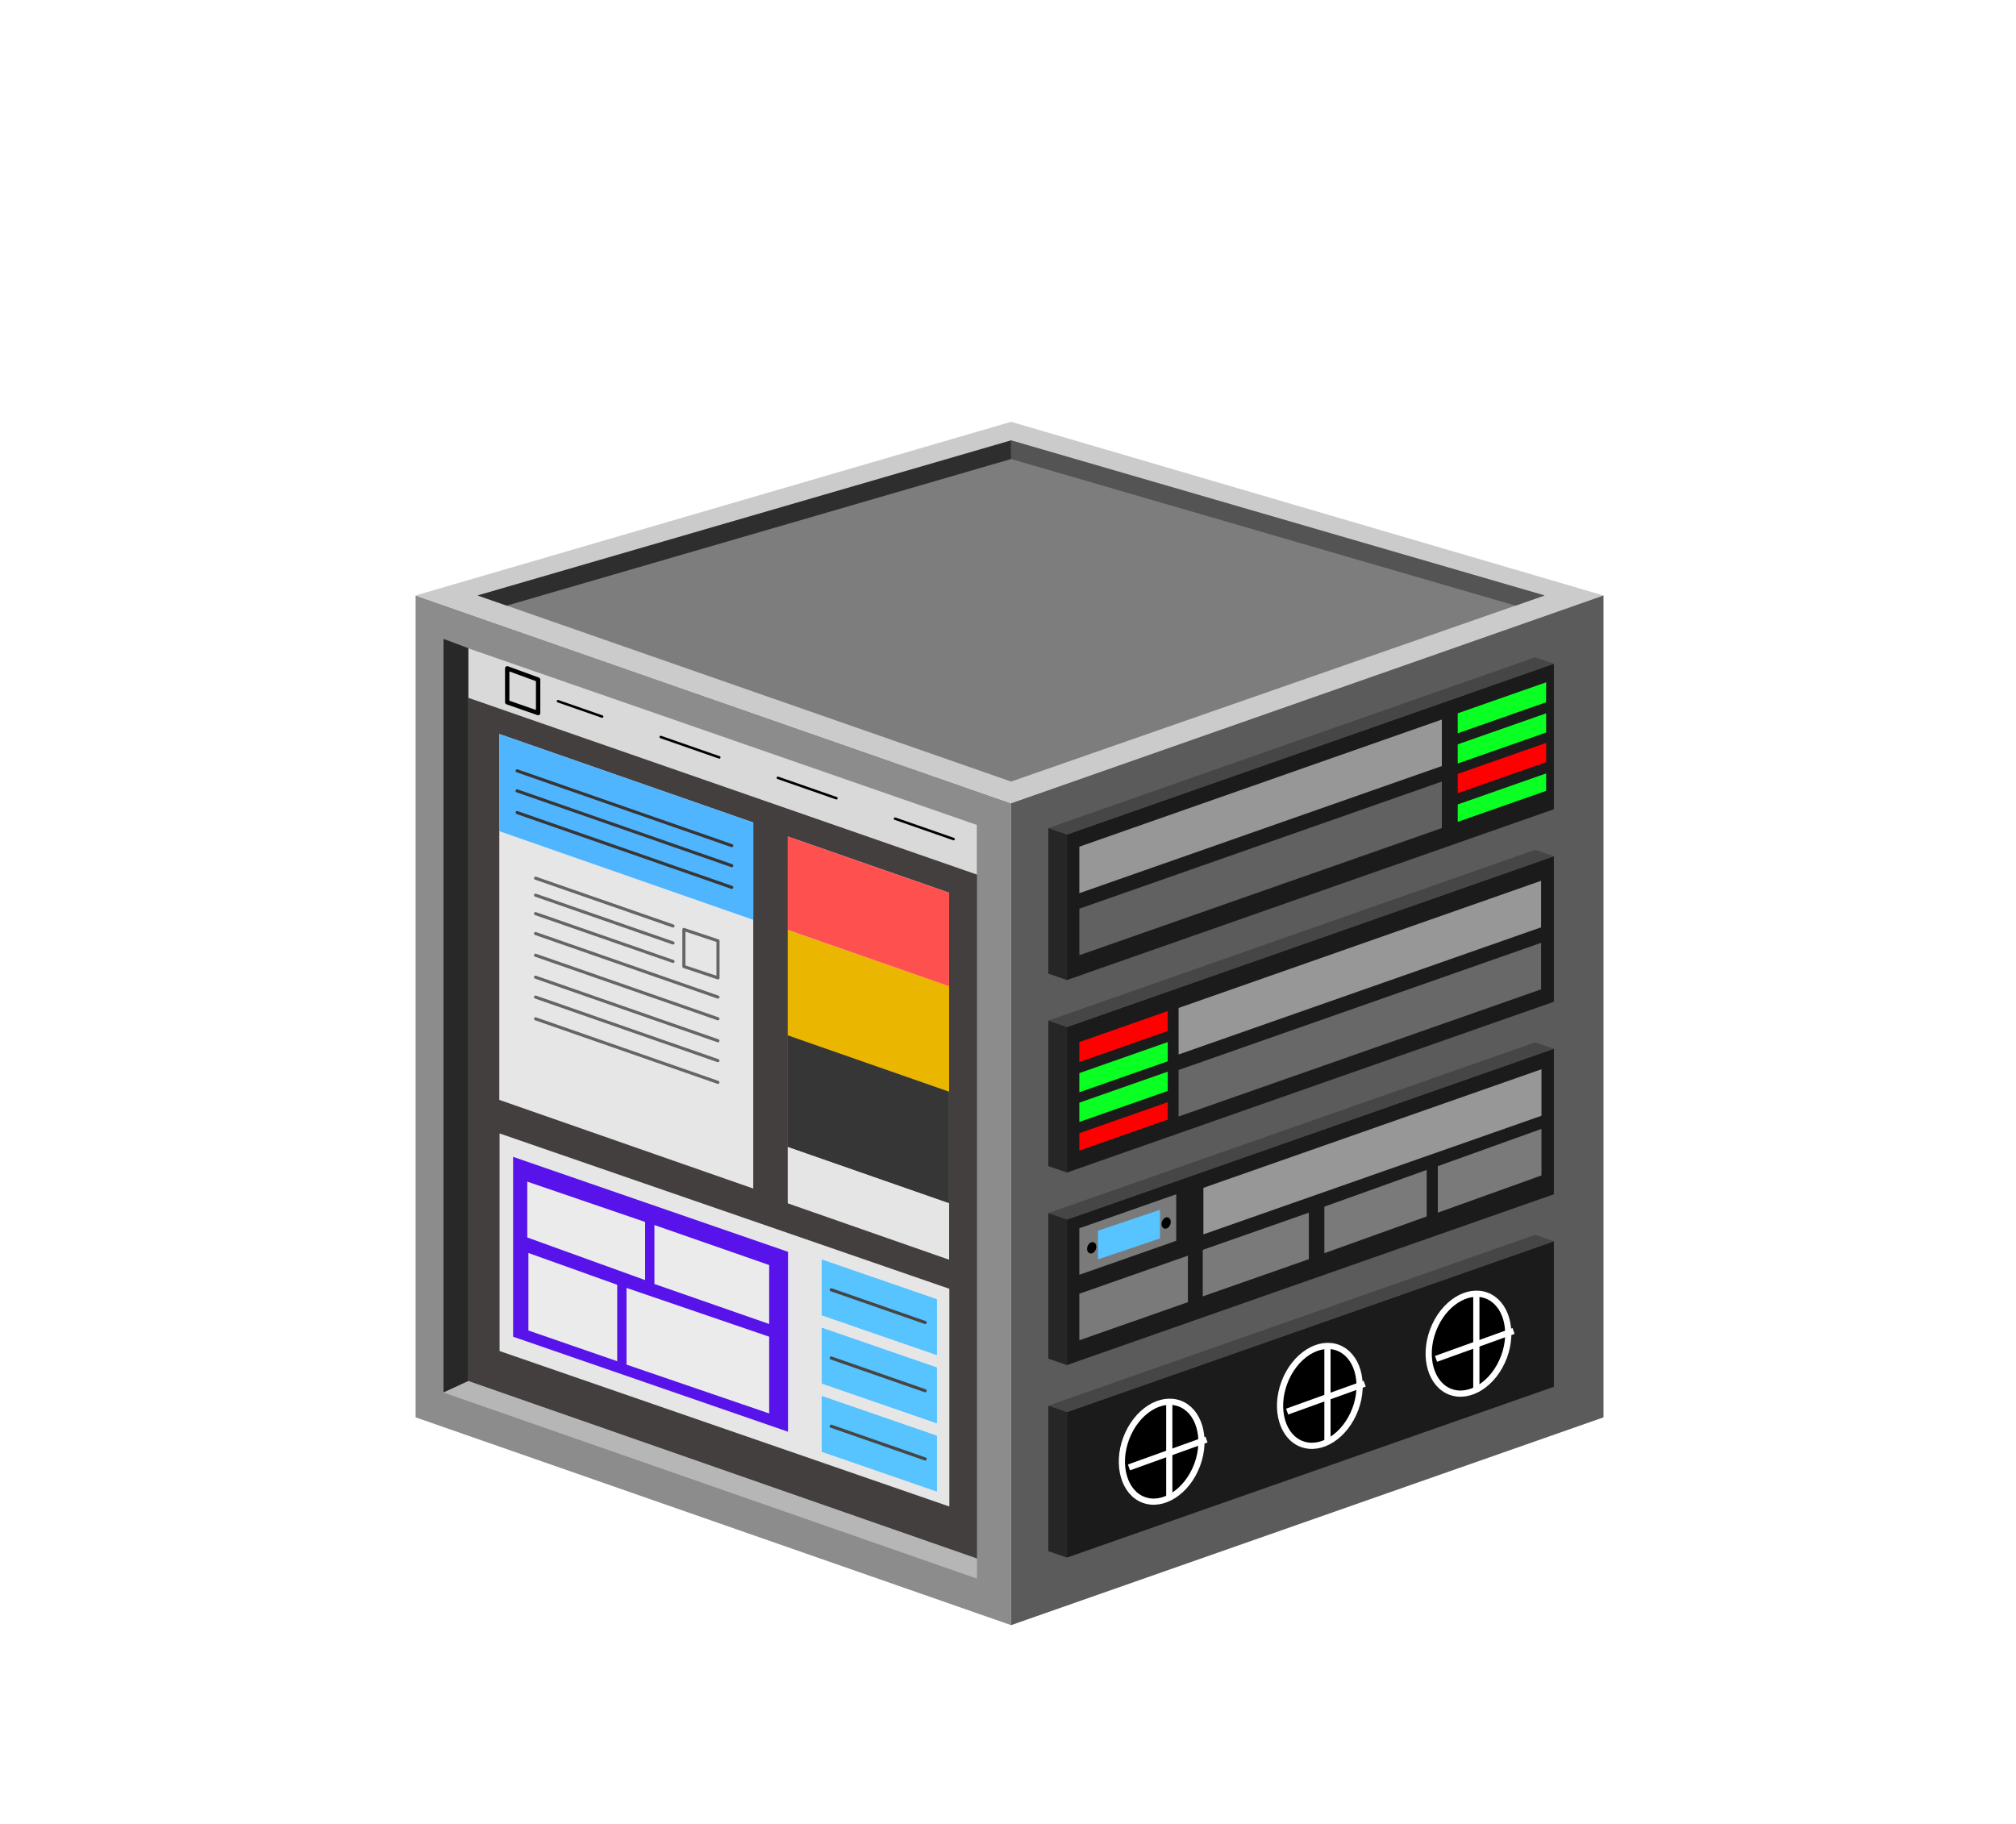 <svg width="325" height="294" viewBox="0 0 325 294" fill="none" xmlns="http://www.w3.org/2000/svg">
<path d="M67 96L163 129.5L163 262L67 228.5L67 96Z" fill="#8C8C8C"/>
<path d="M163 68L258.5 96L163 129.5L67 96L163 68Z" fill="#CBCBCB"/>
<path d="M258.5 96L163 129.5L162.999 262L258.5 228.5L258.5 96Z" fill="#5B5B5B"/>
<path d="M163 71L249.001 96L163 126L77 96L163 71Z" fill="#7D7D7D"/>
<path d="M163 71L77 96L81.691 97.637L163 74V71Z" fill="#2E2E2E"/>
<path d="M249.001 96L163 71V74L244.31 97.637L249.001 96Z" fill="#545454"/>
<path d="M172 220.073V196.61L250.5 169.073V192.537L172 220.073Z" fill="#1B1B1B"/>
<path d="M250.5 169.073L172 196.61L170.5 196.092L169 195.573L247.5 168.037L250.5 169.073Z" fill="#464646"/>
<path d="M172 220.073V196.61L169 195.573V219.037L172 220.073Z" fill="#262626"/>
<path d="M174 208.573V216.073L191.5 209.935V202.435L174 208.573Z" fill="#7A7A7A"/>
<path d="M193.895 201.5V209L211 203V195.5L193.895 201.5Z" fill="#7A7A7A"/>
<path d="M174 198.016V205.516L189.619 200.037V192.537L174 198.016Z" fill="#7A7A7A"/>
<path d="M177 198.414V203.037L187 199.659V195.037L177 198.414Z" fill="#57C3FF"/>
<path d="M213.5 194.537V202.037L230 196.11V188.61L213.5 194.537Z" fill="#7A7A7A"/>
<path d="M231.794 188V195.5L248.5 189.5V182L231.794 188Z" fill="#7A7A7A"/>
<path d="M194 191.5V199L248.5 179.882V172.382L194 191.5Z" fill="#979797"/>
<path d="M188.659 197.417C188.476 197.905 188.031 198.189 187.664 198.052C187.297 197.915 187.148 197.408 187.331 196.92C187.514 196.432 187.959 196.148 188.326 196.285C188.693 196.423 188.842 196.93 188.659 197.417Z" fill="black"/>
<path d="M176.659 201.417C176.476 201.905 176.031 202.189 175.664 202.052C175.297 201.915 175.148 201.408 175.331 200.92C175.514 200.432 175.959 200.148 176.326 200.285C176.693 200.423 176.842 200.93 176.659 201.417Z" fill="black"/>
<path d="M172 251.11V227.647L250.5 200.11V223.573L172 251.11Z" fill="#1B1B1B"/>
<path d="M250.5 200.11L172 227.647L170.5 227.128L169 226.61L247.5 199.073L250.5 200.11Z" fill="#464646"/>
<path d="M172 251.11V227.647L169 226.61V250.073L172 251.11Z" fill="#262626"/>
<g filter="url(#filter0_d)">
<path d="M219.961 227.358C218.257 231.905 214.106 234.553 210.688 233.273C207.271 231.992 205.881 227.268 207.584 222.721C209.288 218.174 213.439 215.526 216.857 216.806C220.275 218.087 221.664 222.811 219.961 227.358Z" fill="black"/>
<path d="M219.493 227.182C218.675 229.364 217.277 231.072 215.698 232.079C214.12 233.086 212.393 233.377 210.864 232.804C209.335 232.232 208.224 230.877 207.696 229.081C207.167 227.285 207.235 225.078 208.053 222.897C208.87 220.715 210.269 219.007 211.847 218C213.425 216.993 215.153 216.702 216.682 217.275C218.21 217.847 219.321 219.203 219.85 220.998C220.378 222.794 220.31 225.001 219.493 227.182Z" stroke="white"/>
</g>
<g filter="url(#filter1_d)">
<path d="M194.461 236.358C192.757 240.905 188.606 243.553 185.188 242.273C181.771 240.992 180.381 236.268 182.084 231.721C183.788 227.174 187.939 224.526 191.357 225.806C194.775 227.087 196.164 231.811 194.461 236.358Z" fill="black"/>
<path d="M193.993 236.182C193.175 238.364 191.777 240.072 190.198 241.079C188.62 242.086 186.892 242.377 185.364 241.804C183.835 241.232 182.724 239.877 182.196 238.081C181.667 236.285 181.735 234.078 182.553 231.897C183.37 229.715 184.769 228.007 186.347 227C187.925 225.993 189.653 225.702 191.182 226.275C192.71 226.847 193.821 228.203 194.35 229.998C194.878 231.794 194.81 234.001 193.993 236.182Z" stroke="white"/>
</g>
<g filter="url(#filter2_d)">
<path d="M243.922 218.943C242.218 223.49 238.067 226.138 234.649 224.858C231.231 223.577 229.842 218.853 231.545 214.306C233.249 209.759 237.4 207.111 240.818 208.392C244.236 209.672 245.625 214.396 243.922 218.943Z" fill="black"/>
<path d="M243.454 218.768C242.636 220.949 241.238 222.657 239.659 223.664C238.081 224.671 236.353 224.962 234.825 224.39C233.296 223.817 232.185 222.462 231.656 220.666C231.128 218.87 231.196 216.664 232.014 214.482C232.831 212.3 234.229 210.592 235.808 209.585C237.386 208.579 239.114 208.287 240.643 208.86C242.171 209.433 243.282 210.788 243.811 212.583C244.339 214.379 244.271 216.586 243.454 218.768Z" stroke="white"/>
</g>
<path d="M214 217.073V225.073V232.573" stroke="white"/>
<path d="M182 236.573L194.5 232.073M207.5 227.573L220 223.073M231.5 219.073L244 214.573" stroke="white"/>
<path d="M188.5 226.073V234.073V241.573" stroke="white"/>
<path d="M238 208.823V216.823V224.323" stroke="white"/>
<path d="M172 189.037V165.573L250.5 138.037V161.5L172 189.037Z" fill="#1B1B1B"/>
<path d="M250.5 138.037L172 165.573L170.5 165.055L169 164.537L247.5 137L250.5 138.037Z" fill="#464646"/>
<path d="M172 189.037V165.573L169 164.537V188L172 189.037Z" fill="#262626"/>
<path d="M174 168L174 171.219L188.253 166.219L188.253 163L174 168Z" fill="#FF0000"/>
<path d="M174 173L174 176.095L188.253 171.095L188.253 168L174 173Z" fill="#0AFF22"/>
<path d="M174 177.767V180.878L188.253 175.878L188.253 172.768L174 177.767Z" fill="#0AFF22"/>
<path d="M174 182.69L174 185.5L188.253 180.5L188.253 177.69L174 182.69Z" fill="#FF0000"/>
<path d="M190 162.5V170L248.44 149.5V142L190 162.5Z" fill="#979797"/>
<path d="M190 172.5V180L248.44 159.5V152L190 172.5Z" fill="#686868"/>
<path d="M172 158V134.537L250.5 107V130.463L172 158Z" fill="#1B1B1B"/>
<path d="M250.5 107L172 134.537L170.5 134.018L169 133.5L247.5 105.963L250.5 107Z" fill="#464646"/>
<path d="M172 158V134.537L169 133.5V156.963L172 158Z" fill="#262626"/>
<path d="M174 136.5V144L232.44 123.5V116L174 136.5Z" fill="#979797"/>
<path d="M235 115L235 118.219L249.253 113.219L249.253 110L235 115Z" fill="#0AFF22"/>
<path d="M235 120L235 123.095L249.253 118.095L249.253 115L235 120Z" fill="#0AFF22"/>
<path d="M235 124.767V127.878L249.253 122.878L249.253 119.768L235 124.767Z" fill="#FF0000"/>
<path d="M235 129.69L235 132.5L249.253 127.5L249.253 124.69L235 129.69Z" fill="#0AFF22"/>
<path d="M174 146.5V154L232.44 133.5V126L174 146.5Z" fill="#616161"/>
<path d="M75.5 104.5L157.5 133.081L157.5 251.272L75.5 222.648L75.5 104.5Z" fill="#443F3F"/>
<path d="M75.5 112.5L75.5 104.5L157.5 133L157.5 141L75.5 112.5Z" fill="#D9D9D9"/>
<path d="M71.5 224.5L75.5 222.653V104.5L71.5 103V224.5Z" fill="#282828"/>
<path d="M71.5 224.5L75.5 222.653L157.5 251.266V254.5L71.5 224.5Z" fill="#B6B6B6"/>
<path d="M80.493 118.335L121.432 132.604L121.432 191.612L80.493 177.321L80.493 118.335Z" fill="#E6E6E6"/>
<path d="M80.493 118.335L121.432 132.604V148.291L80.493 134L80.493 118.335Z" fill="#50B5FF"/>
<path d="M80.54 182.732L153.045 207.774L153.045 242.874L80.54 217.811L80.54 182.732Z" fill="#E6E6E6"/>
<path d="M82.72 186.505L127.036 201.811V230.819L82.72 215.5L82.72 186.505Z" fill="#5713EA"/>
<path d="M105.5 197.5L124 203.945L124 213.449L105.5 207L105.5 197.5Z" fill="#EBEBEB"/>
<path d="M101 207.633L124 215.5L124 227.871L101 220L101 207.633Z" fill="#EBEBEB"/>
<path d="M85 190.5L104 197V206.371L85 199.5L85 190.5Z" fill="#EBEBEB"/>
<path d="M85.184 202L99.5 207.129L99.5 219.449L85.184 214.5L85.184 202Z" fill="#EBEBEB"/>
<path d="M132.485 225.068L151.025 231.472L151.025 240.447L132.485 234.038L132.485 225.068Z" fill="#57C3FF"/>
<path d="M132.485 225.068L151.025 231.472L151.025 240.447L132.485 234.038L132.485 225.068Z" fill="#57C3FF"/>
<path d="M132.485 203.068L151.025 209.472L151.025 218.447L132.485 212.038L132.485 203.068Z" fill="#57C3FF"/>
<path d="M132.485 203.068L151.025 209.472L151.025 218.447L132.485 212.038L132.485 203.068Z" fill="#57C3FF"/>
<path d="M127 134.86L153.007 143.925L153.007 202.933L127 193.846L127 134.86Z" fill="#E6E6E6"/>
<path d="M126.993 166.849L153 175.914L153 194L126.993 184.914L126.993 166.849Z" fill="#363636"/>
<path d="M127 149.935L153.007 159L153.007 176L127 166.914V149.935Z" fill="#EAB600"/>
<path d="M127 134.86L153.007 143.925L153 159L126.993 149.914L127 134.86Z" fill="#FF5050"/>
<path d="M127 184.935L153.007 194L153.007 203.086L127 194L127 184.935Z" fill="#E5E5E5"/>
<path d="M132.485 214.068L151.025 220.472L151.025 229.447L132.485 223.038L132.485 214.068Z" fill="#57C3FF"/>
<path d="M132.485 214.068L151.025 220.472L151.025 229.447L132.485 223.038L132.485 214.068Z" fill="#57C3FF"/>
<path d="M117.968 136.333L83.364 124.271M117.968 139.561L83.364 127.5M117.968 143.061L83.364 131" stroke="#363636" stroke-width="0.5" stroke-linecap="round" stroke-linejoin="round"/>
<path d="M153.728 135.272L89.956 113.044" stroke="black" stroke-width="0.4" stroke-linecap="round" stroke-linejoin="round" stroke-dasharray="10 10"/>
<path d="M108.5 149.283L86.335 141.576M108.5 152.026L86.335 144.319M108.5 155L86.335 147.293M115.736 160.747L86.335 150.5M115.736 164.247L86.335 154M115.736 167.788L86.335 157.54M115.736 170.995L86.335 160.747M115.736 174.495L86.335 164.247" stroke="#656565" stroke-width="0.5" stroke-linecap="round" stroke-linejoin="round"/>
<path d="M110.25 155.82L110.25 149.847L115.75 151.68L115.75 157.653L110.25 155.82Z" stroke="#656565" stroke-width="0.5" stroke-linejoin="round"/>
<path d="M81.767 113.215L81.767 107.745L86.752 109.568L86.752 114.955L81.767 113.215Z" stroke="black" stroke-width="0.7" stroke-linejoin="round"/>
<path d="M149.145 213.212L134 207.933" stroke="#454545" stroke-width="0.5" stroke-linecap="round" stroke-linejoin="round"/>
<path d="M149.145 224.212L134 218.933" stroke="#454545" stroke-width="0.5" stroke-linecap="round" stroke-linejoin="round"/>
<path d="M149.145 235.212L134 229.933" stroke="#454545" stroke-width="0.5" stroke-linecap="round" stroke-linejoin="round"/>
<defs>
<filter id="filter0_d" x="205.857" y="216.484" width="14.832" height="17.111" filterUnits="userSpaceOnUse" color-interpolation-filters="sRGB">
<feFlood flood-opacity="0" result="BackgroundImageFix"/>
<feColorMatrix in="SourceAlpha" type="matrix" values="0 0 0 0 0 0 0 0 0 0 0 0 0 0 0 0 0 0 127 0"/>
<feOffset dx="-1"/>
<feColorMatrix type="matrix" values="0 0 0 0 0 0 0 0 0 0 0 0 0 0 0 0 0 0 1 0"/>
<feBlend mode="normal" in2="BackgroundImageFix" result="effect1_dropShadow"/>
<feBlend mode="normal" in="SourceGraphic" in2="effect1_dropShadow" result="shape"/>
</filter>
<filter id="filter1_d" x="180.357" y="225.484" width="14.832" height="17.111" filterUnits="userSpaceOnUse" color-interpolation-filters="sRGB">
<feFlood flood-opacity="0" result="BackgroundImageFix"/>
<feColorMatrix in="SourceAlpha" type="matrix" values="0 0 0 0 0 0 0 0 0 0 0 0 0 0 0 0 0 0 127 0"/>
<feOffset dx="-1"/>
<feColorMatrix type="matrix" values="0 0 0 0 0 0 0 0 0 0 0 0 0 0 0 0 0 0 1 0"/>
<feBlend mode="normal" in2="BackgroundImageFix" result="effect1_dropShadow"/>
<feBlend mode="normal" in="SourceGraphic" in2="effect1_dropShadow" result="shape"/>
</filter>
<filter id="filter2_d" x="229.818" y="208.069" width="14.832" height="17.111" filterUnits="userSpaceOnUse" color-interpolation-filters="sRGB">
<feFlood flood-opacity="0" result="BackgroundImageFix"/>
<feColorMatrix in="SourceAlpha" type="matrix" values="0 0 0 0 0 0 0 0 0 0 0 0 0 0 0 0 0 0 127 0"/>
<feOffset dx="-1"/>
<feColorMatrix type="matrix" values="0 0 0 0 0 0 0 0 0 0 0 0 0 0 0 0 0 0 1 0"/>
<feBlend mode="normal" in2="BackgroundImageFix" result="effect1_dropShadow"/>
<feBlend mode="normal" in="SourceGraphic" in2="effect1_dropShadow" result="shape"/>
</filter>
</defs>
</svg>
